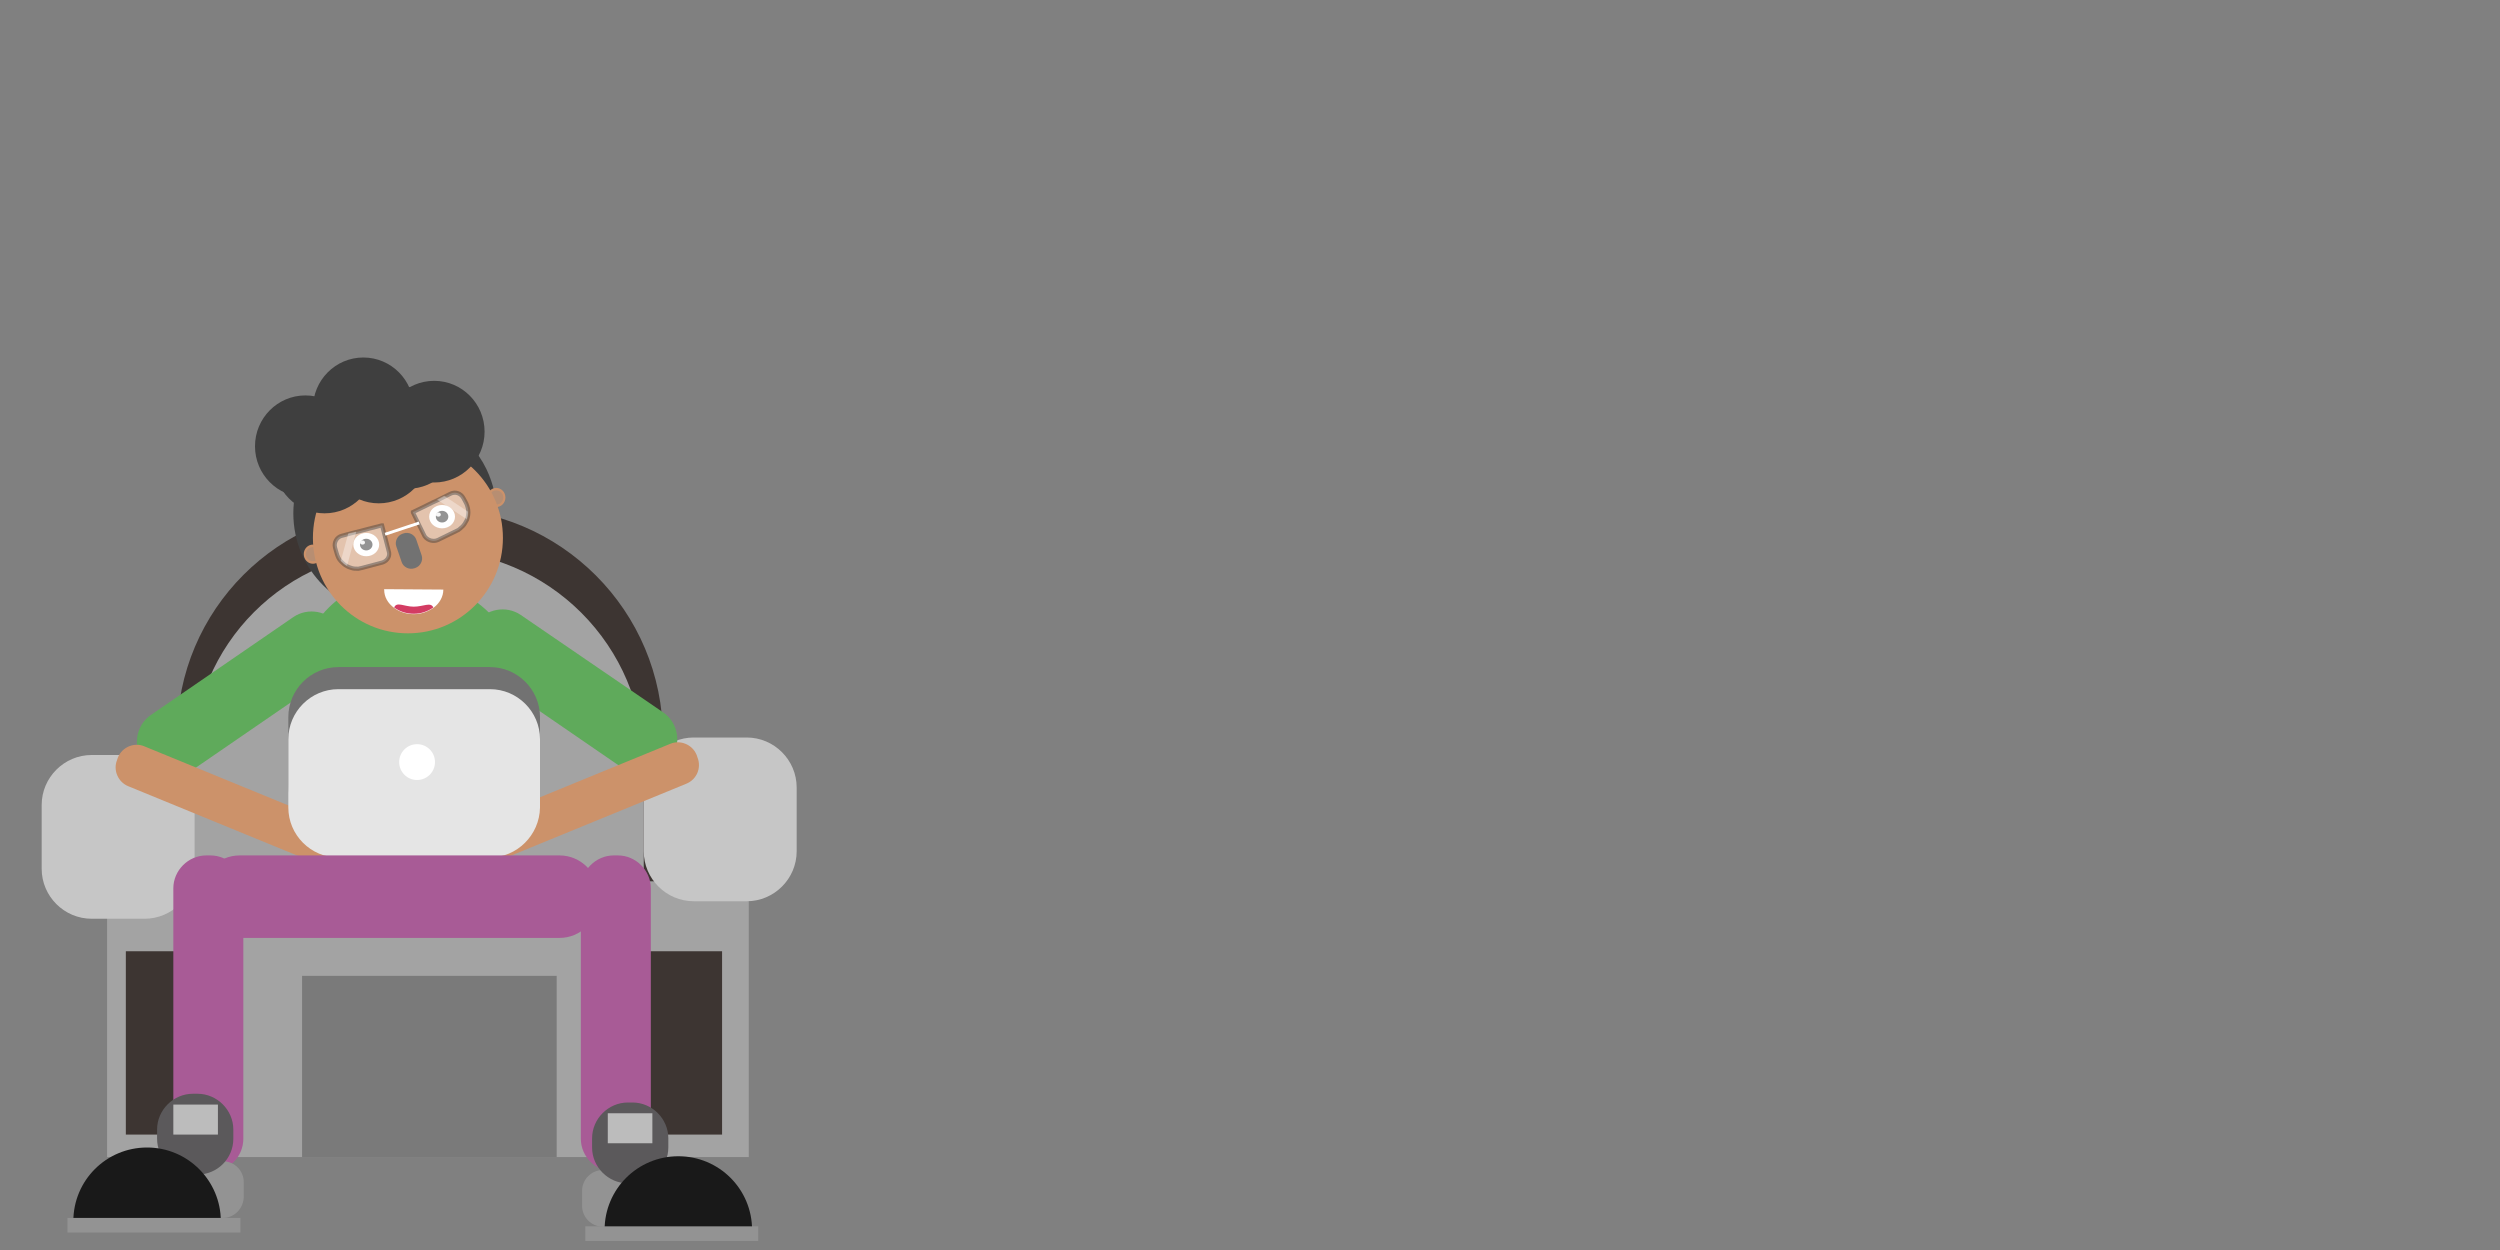 <?xml version="1.0" encoding="utf-8"?>
<!-- Generator: Adobe Illustrator 21.0.0, SVG Export Plug-In . SVG Version: 6.00 Build 0)  -->
<svg version="1.1" id="Layer_1" xmlns="http://www.w3.org/2000/svg" xmlns:xlink="http://www.w3.org/1999/xlink" x="0px" y="0px"
	 viewBox="0 0 600 300" style="enable-background:new 0 0 600 300;" xml:space="preserve">
<rect x="0" y="0" width="600" height="300" fill="#808080" stroke="none"/>
<style type="text/css">
	.st0{fill:#666666;}
	.st1{fill:#D3D3D3;}
	.st2{fill:#D6D4D5;}
	.st3{fill:#9E9E9E;}
	.st4{opacity:0.68;fill:#EAE9E8;}
	.st5{fill:#EAE9E8;}
	.st6{fill:#3F3121;}
	.st7{fill:#E8215A;}
	.st8{fill:#E0945C;}
	.st9{fill:#A57758;}
	.st10{fill:#2D2A29;}
	.st11{fill:#EDEDED;}
	.st12{fill:#282828;}
	.st13{fill:#E5E1E1;}
	.st14{fill:#AD7D5C;}
	.st15{fill:#E0E0E0;}
	.st16{fill:#DDDDDD;}
	.st17{fill:#3A3A3A;}
	.st18{fill:#F9F9F9;}
	.st19{fill:#126D3B;}
	.st20{fill:#1D1E1E;}
	.st21{fill:#416B6A;}
	.st22{fill:#303030;}
	.st23{fill:#BCBCBC;}
	.st24{fill:#A5BFBE;}
	.st25{opacity:0.57;fill:#A5BFBE;}
	.st26{opacity:0.53;fill:#A5BFBE;}
	.st27{fill:#6B6B6B;}
	.st28{fill:#FFFFFF;}
	.st29{fill:#CCCCCC;}
	.st30{fill:#E20C5E;}
	.st31{fill:#C6C6C6;}
	.st32{fill:#A5A5A5;}
	.st33{fill:#D3A06C;}
	.st34{fill:#5B5652;}
	.st35{fill:#C19770;}
	.st36{fill:#AA8461;}
	.st37{fill:#1C1B1A;}
	.st38{opacity:0.4;fill:#1C1B1A;}
	.st39{opacity:0.47;fill:#9E9E9E;}
	.st40{fill:#F9B180;stroke:#3F3F3F;stroke-width:3;stroke-miterlimit:10;}
	.st41{fill:#A3A3A3;}
	.st42{fill:#3D3532;}
	.st43{fill:#7A7A7A;}
	.st44{fill:#5FAA5B;}
	.st45{fill:#CC926A;}
	.st46{fill:#3F3F3F;}
	.st47{fill:#B78E72;}
	.st48{fill:#D33C63;}
	.st49{fill:#EFEFEF;}
	.st50{fill:#727272;}
	.st51{fill:#4C4C4C;stroke:#3F3F3F;stroke-width:5;stroke-miterlimit:10;}
	.st52{opacity:0.45;fill:#FFFFFF;stroke:#3F3F3F;stroke-miterlimit:10;}
	.st53{opacity:0.34;fill:#FFFFFF;}
	.st54{fill:#E5E5E5;}
	.st55{fill:#A85B96;}
	.st56{fill:#939393;}
	.st57{fill:#5B595B;}
	.st58{fill:#191919;}
</style>
<rect x="1042" y="346" class="st0" width="160" height="81"/>
<polygon class="st1" points="1183,355 1183,406 1058,406 1058,355 1147.1,355 1147.9,354 1164.3,354 1165.5,355 "/>
<rect x="1058" y="355" class="st2" width="125" height="51"/>
<rect x="1063" y="417" class="st3" width="116" height="45"/>
<rect x="1061.3" y="496" class="st4" width="23.5" height="93.8"/>
<polygon class="st5" points="1061.3,502.4 1003.7,502.4 1024.7,496 1085.3,496 "/>
<ellipse class="st6" cx="1126.8" cy="450.3" rx="11.7" ry="11.5"/>
<path class="st7" d="M1138.8,511.7h-24.9c-6.6,0-12-5.4-12-12v-15.1c0-6.6,5.4-12,12-12h24.9c6.6,0,12,5.4,12,12v15.1
	C1150.8,506.3,1145.4,511.7,1138.8,511.7z"/>
<g>
	<g>
		<circle class="st8" cx="1136.6" cy="459.4" r="2.4"/>
	</g>
	<g>
		<circle class="st9" cx="1136.6" cy="459.4" r="2"/>
	</g>
</g>
<g>
	<g>
		<circle class="st8" cx="1116.6" cy="458.9" r="2.4"/>
	</g>
	<g>
		<circle class="st9" cx="1116.6" cy="458.9" r="2"/>
	</g>
</g>
<g>
	<path class="st8" d="M1126.6,478.4L1126.6,478.4c-5.5,0-10-4.5-10-10v-11.7c0-5.5,4.5-10,10-10l0,0c5.5,0,10,4.5,10,10v11.7
		C1136.6,473.9,1132.1,478.4,1126.6,478.4z"/>
</g>
<path class="st10" d="M1126.3,464.8L1126.3,464.8c-0.5,0-1-0.4-1-1v-5.9c0-0.5,0.4-1,1-1l0,0c0.5,0,1,0.4,1,1v5.9
	C1127.3,464.3,1126.9,464.8,1126.3,464.8z"/>
<g>
	<ellipse transform="matrix(0.721 -0.693 0.693 0.721 -1.637 904.936)" class="st11" cx="1122.4" cy="454.5" rx="1" ry="1"/>
	
		<ellipse transform="matrix(0.721 -0.693 0.693 0.721 -1.637 904.936)" class="st12" cx="1122.4" cy="454.5" rx="0.5" ry="0.5"/>
	
		<ellipse transform="matrix(0.721 -0.693 0.693 0.721 -1.808 905.044)" class="st13" cx="1122.5" cy="454.8" rx="0.3" ry="0.3"/>
</g>
<g>
	<ellipse transform="matrix(0.394 -0.919 0.919 0.394 267.561 1314.766)" class="st11" cx="1130.7" cy="454.5" rx="1" ry="1"/>
	
		<ellipse transform="matrix(0.394 -0.919 0.919 0.394 267.561 1314.766)" class="st12" cx="1130.7" cy="454.5" rx="0.5" ry="0.5"/>
	
		<ellipse transform="matrix(0.394 -0.919 0.919 0.394 267.346 1314.973)" class="st13" cx="1130.8" cy="454.8" rx="0.3" ry="0.3"/>
</g>
<path class="st12" d="M1123.9,452.1h-4.9c-0.3,0-0.5-0.2-0.5-0.5l0,0c0-0.3,0.2-0.5,0.5-0.5h4.9c0.3,0,0.5,0.2,0.5,0.5l0,0
	C1124.4,451.8,1124.2,452.1,1123.9,452.1z"/>
<g>
	<path class="st14" d="M1124.9,452.5h-4.9c-0.3,0-0.5-0.2-0.5-0.5l0,0c0-0.3,0.2-0.5,0.5-0.5h4.9c0.3,0,0.5,0.2,0.5,0.5l0,0
		C1125.4,452.3,1125.1,452.5,1124.9,452.5z"/>
</g>
<path class="st12" d="M1129.3,452.1h4.9c0.3,0,0.5-0.2,0.5-0.5l0,0c0-0.3-0.2-0.5-0.5-0.5h-4.9c-0.3,0-0.5,0.2-0.5,0.5l0,0
	C1128.8,451.8,1129,452.1,1129.3,452.1z"/>
<g>
	<path class="st14" d="M1128.3,452.5h4.9c0.3,0,0.5-0.2,0.5-0.5l0,0c0-0.3-0.2-0.5-0.5-0.5h-4.9c-0.3,0-0.5,0.2-0.5,0.5l0,0
		C1127.8,452.3,1128,452.5,1128.3,452.5z"/>
</g>
<path class="st15" d="M1131.7,467.2c0,0.5-0.1,1-0.3,1.5c-0.4,1-1,1.8-1.8,2.4h-6c-0.8-0.6-1.5-1.5-1.8-2.4c-0.2-0.5-0.3-1-0.3-1.5
	H1131.7z"/>
<path class="st16" d="M1143.6,523.4H1109c-6.6,0-12-5.4-12-12v-17.5c0-6.6,5.4-12,12-12h34.6c6.6,0,12,5.4,12,12v17.5
	C1155.6,518,1150.2,523.4,1143.6,523.4z"/>
<path class="st17" d="M1143.6,523.4H1109c-6.6,0-12-5.4-12-12v-14.1c0-6.6,5.4-12,12-12h34.6c6.6,0,12,5.4,12,12v14.1
	C1155.6,518,1150.2,523.4,1143.6,523.4z"/>
<circle class="st18" cx="1126.6" cy="505.1" r="4.2"/>
<path class="st19" d="M1080.4,590.8L1080.4,590.8c-4.8,0-8.8-4-8.8-8.8v-47.2c0-4.8,4-8.8,8.8-8.8l0,0c4.8,0,8.8,4,8.8,8.8V582
	C1089.2,586.9,1085.2,590.8,1080.4,590.8z"/>
<path class="st19" d="M1176.7,588.4L1176.7,588.4c-4.8,0-8.8-4-8.8-8.8v-44.8c0-4.8,4-8.8,8.8-8.8l0,0c4.8,0,8.8,4,8.8,8.8v44.8
	C1185.5,584.4,1181.5,588.4,1176.7,588.4z"/>
<path class="st19" d="M1175.7,542h-94.8c-5.1,0-9.3-4.2-9.3-9.3l0,0c0-5.1,4.2-9.3,9.3-9.3h94.8c5.1,0,9.3,4.2,9.3,9.3l0,0
	C1185,537.8,1180.8,542,1175.7,542z"/>
<g>
	<path class="st20" d="M1083.8,602.1L1083.8,602.1c-1.6,0-2.9-1.3-2.9-2.9v-7.3c0-1.6,1.3-2.9,2.9-2.9l0,0c1.6,0,2.9,1.3,2.9,2.9
		v7.3C1086.8,600.7,1085.4,602.1,1083.8,602.1z"/>
	<path class="st21" d="M1076.7,596.7L1076.7,596.7c-3.4,0-6.1-2.7-6.1-6.1v-4.4c0-3.4,2.7-6.1,6.1-6.1l0,0c3.4,0,6.1,2.7,6.1,6.1
		v4.4C1082.8,593.9,1080.1,596.7,1076.7,596.7z"/>
	<path class="st20" d="M1082.8,602.1h-22.5c0-6.2,5-11.2,11.2-11.2S1082.8,595.9,1082.8,602.1z"/>
	<rect x="1057.9" y="602.1" class="st22" width="28.8" height="2.9"/>
	<path class="st20" d="M1077.5,589.9h-1.5c-1.9,0-3.4-1.5-3.4-3.4l0,0c0-1.9,1.5-3.4,3.4-3.4h1.5c1.9,0,3.4,1.5,3.4,3.4l0,0
		C1080.9,588.3,1079.3,589.9,1077.5,589.9z"/>
	<path class="st23" d="M1072.1,596.2h-6.8c-0.3,0-0.5-0.2-0.5-0.5l0,0c0-0.3,0.2-0.5,0.5-0.5h6.8c0.3,0,0.5,0.2,0.5,0.5l0,0
		C1072.6,596,1072.4,596.2,1072.1,596.2z"/>
	<path class="st23" d="M1081.1,597.7h-3.9c-0.1,0-0.2,0.1-0.2,0.2l0,0c0,0.1,0.1,0.2,0.2,0.2h3.9c0.1,0,0.2-0.1,0.2-0.2l0,0
		C1081.4,597.8,1081.3,597.7,1081.1,597.7z"/>
</g>
<g>
	<path class="st20" d="M1171.3,598.6L1171.3,598.6c1.6,0,2.9-1.3,2.9-2.9v-7.3c0-1.6-1.3-2.9-2.9-2.9l0,0c-1.6,0-2.9,1.3-2.9,2.9
		v7.3C1168.4,597.3,1169.7,598.6,1171.3,598.6z"/>
	<path class="st21" d="M1178.4,593.3L1178.4,593.3c3.4,0,6.1-2.7,6.1-6.1v-4.4c0-3.4-2.7-6.1-6.1-6.1h0c-3.4,0-6.1,2.7-6.1,6.1v4.4
		C1172.3,590.5,1175,593.3,1178.4,593.3z"/>
	<path class="st20" d="M1172.3,598.6h22.5c0-6.2-5-11.2-11.2-11.2S1172.3,592.4,1172.3,598.6z"/>
	
		<rect x="1168.4" y="598.6" transform="matrix(-1 -4.492330e-11 4.492330e-11 -1 2365.534 1200.227)" class="st22" width="28.8" height="2.9"/>
	<path class="st20" d="M1177.6,586.4h1.5c1.9,0,3.4-1.5,3.4-3.4l0,0c0-1.9-1.5-3.4-3.4-3.4h-1.5c-1.9,0-3.4,1.5-3.4,3.4l0,0
		C1174.2,584.9,1175.8,586.4,1177.6,586.4z"/>
	<path class="st23" d="M1183,592.8h6.8c0.3,0,0.5-0.2,0.5-0.5l0,0c0-0.3-0.2-0.5-0.5-0.5h-6.8c-0.3,0-0.5,0.2-0.5,0.5l0,0
		C1182.5,592.6,1182.7,592.8,1183,592.8z"/>
	<path class="st23" d="M1174,594.3h3.9c0.1,0,0.2,0.1,0.2,0.2l0,0c0,0.1-0.1,0.2-0.2,0.2h-3.9c-0.1,0-0.2-0.1-0.2-0.2l0,0
		C1173.7,594.4,1173.8,594.3,1174,594.3z"/>
</g>
<rect x="1090.7" y="542" class="st24" width="71.8" height="7.8"/>
<path class="st25" d="M1112.2,542h-10.8c-1.1,0-2-0.9-2-2l0,0c0-1.1,0.9-2,2-2h10.8c1.1,0,2,0.9,2,2l0,0
	C1114.1,541.1,1113.2,542,1112.2,542z"/>
<path class="st26" d="M1154.7,542h-10.8c-1.1,0-2-0.9-2-2l0,0c0-1.1,0.9-2,2-2h10.8c1.1,0,2,0.9,2,2l0,0
	C1156.6,541.1,1155.7,542,1154.7,542z"/>
<polygon class="st27" points="1140.5,546.9 1140.5,586.9 1134.1,586.9 1134.1,559.1 1119.5,559.1 1119.5,586.9 1112.6,586.9 
	1112.6,546.9 "/>
<circle class="st28" cx="1118" cy="549.8" r="2"/>
<circle class="st28" cx="1133.2" cy="549.8" r="2"/>
<rect x="1090.2" y="542" class="st6" width="73.3" height="3.4"/>
<ellipse class="st6" cx="1117.5" cy="443" rx="4.4" ry="4.6"/>
<ellipse class="st6" cx="1121" cy="439.6" rx="4.4" ry="4.6"/>
<ellipse class="st6" cx="1126.3" cy="437.6" rx="4.4" ry="4.6"/>
<ellipse class="st6" cx="1131.2" cy="439.1" rx="4.4" ry="4.6"/>
<ellipse class="st6" cx="1135.6" cy="440.6" rx="4.4" ry="4.6"/>
<ellipse class="st6" cx="1135.1" cy="444.5" rx="4.4" ry="4.6"/>
<ellipse class="st6" cx="1127.8" cy="445.5" rx="4.4" ry="4.6"/>
<ellipse class="st6" cx="1121.4" cy="443.5" rx="4.4" ry="4.6"/>
<path class="st29" d="M1131.7,467.2c0,0.5-0.1,1-0.3,1.5h-9.7c-0.2-0.5-0.3-1-0.3-1.5H1131.7z"/>
<path class="st30" d="M1128.8,470.9c0,0.1,0,0.2,0,0.2h-4.8c0-0.1,0-0.2,0-0.2c0-0.5,0.2-0.9,0.5-1.2c0.3-0.3,0.7-0.5,1.2-0.5h1.5
	C1128,469.2,1128.8,469.9,1128.8,470.9z"/>
<rect x="1003.7" y="502.4" class="st23" width="57.7" height="80.6"/>
<rect x="998.8" y="583" class="st31" width="66" height="6.8"/>
<rect x="1010.5" y="509.2" class="st31" width="41.5" height="70.9"/>
<rect x="995.9" y="507.8" class="st32" width="71.3" height="28.3"/>
<path class="st28" d="M1040.1,524.9H1022c-0.7,0-1.2-0.5-1.2-1.2l0,0c0-0.7,0.5-1.2,1.2-1.2h18.1c0.7,0,1.2,0.5,1.2,1.2l0,0
	C1041.3,524.3,1040.8,524.9,1040.1,524.9z"/>
<circle class="st28" cx="1030.8" cy="528.5" r="1.7"/>
<g>
	<path class="st33" d="M1033.6,503.9l-13.6-0.5c-1.9-0.1-3.4-1.7-3.3-3.6l0,0c0.1-1.9,1.7-3.4,3.6-3.3l13.6,0.5L1033.6,503.9z"/>
	<path class="st34" d="M1031.5,499.6l-13.1-0.5c-0.3,0-0.5-0.2-0.5-0.5l0,0c0-0.3,0.2-0.5,0.5-0.5l13.1,0.5c0.3,0,0.5,0.2,0.5,0.5
		l0,0C1032,499.4,1031.8,499.6,1031.5,499.6z"/>
	<path class="st34" d="M1031.5,501.2l-13.1-0.5c-0.3,0-0.5-0.2-0.5-0.5l0,0c0-0.3,0.2-0.5,0.5-0.5l13.1,0.5c0.3,0,0.5,0.2,0.5,0.5
		l0,0C1032,501,1031.7,501.2,1031.5,501.2z"/>
	<path class="st34" d="M1031.4,502.9l-13.1-0.5c-0.3,0-0.5-0.2-0.5-0.5l0,0c0-0.3,0.2-0.5,0.5-0.5l13.1,0.5c0.3,0,0.5,0.2,0.5,0.5
		l0,0C1031.9,502.7,1031.7,502.9,1031.4,502.9z"/>
	<polygon class="st35" points="1047.4,496 1033.6,503.9 1033.8,497 1048.1,491.6 	"/>
	<polygon class="st36" points="1033.8,497.3 1018.3,497 1034,490.7 1048.1,491.6 	"/>
</g>
<rect x="995.9" y="542.5" class="st32" width="71.3" height="28.3"/>
<path class="st28" d="M1040.1,559.6H1022c-0.7,0-1.2-0.5-1.2-1.2l0,0c0-0.7,0.5-1.2,1.2-1.2h18.1c0.7,0,1.2,0.5,1.2,1.2l0,0
	C1041.3,559,1040.8,559.6,1040.1,559.6z"/>
<circle class="st28" cx="1030.8" cy="563.2" r="1.7"/>
<g>
	<path class="st37" d="M1065.7,489.2L1065.7,489.2c-0.2-0.1-0.3-0.2-0.2-0.4l3-4.4c0.1-0.1,0.3-0.2,0.5-0.1l0,0
		c0.2,0.1,0.3,0.2,0.2,0.4l-3,4.4C1066.1,489.2,1065.9,489.3,1065.7,489.2z"/>
	<polygon class="st35" points="1069.6,487.6 1067.7,498.9 1060.8,498.9 1058.9,487.6 	"/>
	<polygon class="st38" points="1069.6,487.6 1067.7,498.9 1063.9,498.9 1063.9,487.6 	"/>
</g>
<polygon class="st39" points="1172.3,361.5 1134.7,406 1114.3,406 1108.7,401.5 1147.1,356 1147.9,355 1164.3,355 1165.5,356 "/>
<path class="st40" d="M289,86.5"/>
<g>
	<rect x="25.7" y="211.5" class="st41" width="154" height="66.2"/>
	<rect x="145.5" y="228.3" class="st42" width="27.8" height="44"/>
	<rect x="30.2" y="228.3" class="st42" width="27.8" height="44"/>
	<path class="st42" d="M159.2,211.5H42.5v-35.1c0-30,24.4-54.4,54.4-54.4h7.2c30.4,0,55,24.6,55,55V211.5z"/>
	<path class="st41" d="M154.4,221.6H46.2v-39c0-27.9,22.6-50.5,50.5-50.5h6.7c28.2,0,51.1,22.9,51.1,51.1V221.6z"/>
	<rect x="72.5" y="234.2" class="st43" width="61.1" height="43.5"/>
	<path class="st31" d="M179.2,216.3h-12.7c-6.6,0-12-5.4-12-12V189c0-6.6,5.4-12,12-12h12.7c6.6,0,12,5.4,12,12v15.3
		C191.2,210.9,185.8,216.3,179.2,216.3z"/>
	<path class="st31" d="M34.7,220.5H22c-6.6,0-12-5.4-12-12v-15.3c0-6.6,5.4-12,12-12h12.7c6.6,0,12,5.4,12,12v15.3
		C46.7,215.1,41.3,220.5,34.7,220.5z"/>
	<path class="st44" d="M79.8,161.7l-34.2,23.5c-3.5,2.4-8.4,1.5-10.8-2l-0.6-0.8c-2.4-3.5-1.5-8.4,2-10.8l34.2-23.5
		c3.5-2.4,8.4-1.5,10.8,2l0.6,0.8C84.2,154.5,83.3,159.3,79.8,161.7z"/>
	<path class="st45" d="M28.1,182.4l0.2-0.6c1-2.5,3.9-3.7,6.3-2.7l42.9,17.6c2.5,1,3.7,3.9,2.7,6.3l-0.2,0.6c-1,2.5-3.9,3.7-6.3,2.7
		l-42.9-17.6C28.3,187.7,27.1,184.8,28.1,182.4z"/>
	<path class="st44" d="M115.6,161.1l34.2,23.5c3.5,2.4,8.4,1.5,10.8-2l0.6-0.8c2.4-3.5,1.5-8.4-2-10.8L125,147.6
		c-3.5-2.4-8.4-1.5-10.8,2l-0.6,0.8C111.2,153.9,112.1,158.7,115.6,161.1z"/>
	<path class="st45" d="M167.4,181.8l-0.2-0.6c-1-2.5-3.9-3.7-6.3-2.7l-42.9,17.6c-2.5,1-3.7,3.9-2.7,6.3l0.2,0.6
		c1,2.5,3.9,3.7,6.3,2.7l42.9-17.6C167.2,187.1,168.4,184.3,167.4,181.8z"/>
	<g>
		<path class="st44" d="M120.2,196H77.6c-3,0-5.5-2.5-5.5-5.5V162c0-12.5,10.3-22.8,22.8-22.8h3.3c15.1,0,27.4,12.3,27.4,27.4v24
			C125.6,193.6,123.2,196,120.2,196z"/>
		<path class="st46" d="M117.5,114.3c-3.6-9.1-12.4-15.5-22.7-15.5c-13.4,0-24.4,10.9-24.4,24.4s10.9,24.4,24.4,24.4
			s24.4-10.9,24.4-24.4c0-3-0.6-6-1.6-8.6C117.5,114.5,117.5,114.4,117.5,114.3z"/>
		<g>
			<ellipse class="st45" cx="75.1" cy="133" rx="2.2" ry="2.3"/>
			<ellipse class="st47" cx="75.1" cy="133" rx="1.7" ry="1.7"/>
		</g>
		<g>
			<ellipse class="st45" cx="119.1" cy="119.4" rx="2.2" ry="2.3"/>
			<ellipse class="st47" cx="119.1" cy="119.4" rx="1.7" ry="1.7"/>
		</g>
		<ellipse class="st45" cx="97.9" cy="129.1" rx="22.8" ry="22.9"/>
		<ellipse class="st46" cx="77.9" cy="111" rx="12.1" ry="12.2"/>
		<ellipse class="st46" cx="90.9" cy="108.6" rx="12.1" ry="12.2"/>
		<ellipse class="st46" cx="87.2" cy="98" rx="12.1" ry="12.2"/>
		<ellipse class="st46" cx="73.3" cy="107.1" rx="12.1" ry="12.2"/>
		<ellipse class="st46" cx="97.9" cy="105.1" rx="12.1" ry="12.2"/>
		<ellipse class="st46" cx="104.2" cy="103.6" rx="12.1" ry="12.2"/>
		<g>
			<path class="st28" d="M106.4,141.5c0,1.7-0.9,3.3-2.4,4.4c-1.3,0.9-2.9,1.5-4.7,1.5c-1.8,0-3.5-0.6-4.7-1.5
				c-1.5-1.1-2.4-2.6-2.4-4.4c0,0,0,0,0-0.1L106.4,141.5C106.4,141.4,106.4,141.4,106.4,141.5z"/>
			<path class="st48" d="M104,145.8c-1.3,0.9-2.9,1.5-4.7,1.5c-1.8,0-3.5-0.6-4.7-1.5c0.6-1.5,2.4-0.2,4.7-0.2
				S103.4,144.4,104,145.8z"/>
		</g>
		<g>
			<ellipse class="st28" cx="87.9" cy="130.7" rx="3.1" ry="2.8"/>
			<ellipse class="st17" cx="87.9" cy="130.7" rx="1.5" ry="1.4"/>
			<ellipse class="st49" cx="87" cy="130.2" rx="0.6" ry="0.5"/>
		</g>
		<g>
			<ellipse class="st28" cx="106.1" cy="124" rx="3.1" ry="2.8"/>
			<ellipse class="st17" cx="106.1" cy="124" rx="1.5" ry="1.4"/>
			<ellipse class="st49" cx="105.2" cy="123.5" rx="0.6" ry="0.5"/>
		</g>
		<path class="st50" d="M99.7,136.3l-0.3,0.1c-1.2,0.4-2.6-0.3-3-1.5l-1.3-3.8c-0.4-1.2,0.3-2.6,1.5-3l0.3-0.1
			c1.2-0.4,2.6,0.3,3,1.5l1.3,3.8C101.6,134.5,100.9,135.9,99.7,136.3z"/>
		<path class="st51" d="M125.6,115.2"/>
		<path class="st51" d="M122,115.2"/>
		<path class="st51" d="M121.1,115.2"/>
		<path class="st51" d="M120.2,115.2"/>
		<g>
			<path class="st52" d="M91.8,135l-4.9,1.3c-0.3,0.1-0.6,0.1-0.9,0.2c-0.6,0-1.2,0-1.7-0.2c-0.3-0.1-0.7-0.2-1-0.4
				c-0.6-0.3-1-0.7-1.5-1.2c-0.5-0.5-0.8-1.2-1-1.9l-0.4-1.4c-0.3-1.2,0.4-2.5,1.6-2.8l1.5-0.4l1.9-0.5l1.2-0.3l1.9-0.5l3.1-0.8
				c0,0,0.1,0,0.1,0l1.6,6.2C93.7,133.4,93,134.6,91.8,135z"/>
			<path class="st53" d="M85.5,127.6l-2.2,8.2c-0.6-0.3-1-0.7-1.5-1.2l1.8-6.6L85.5,127.6z"/>
		</g>
		<g>
			<path class="st52" d="M105.1,129.6l4.5-2.2c0.3-0.1,0.6-0.3,0.8-0.5c0.5-0.4,0.9-0.8,1.2-1.3c0.2-0.3,0.3-0.6,0.5-0.9
				c0.2-0.6,0.3-1.2,0.3-1.8c0-0.7-0.2-1.4-0.5-2.1l-0.7-1.3c-0.6-1.1-1.9-1.6-3.1-1l-1.4,0.7l-1.8,0.9l-1.1,0.5l-1.8,0.9l-2.9,1.4
				c0,0,0,0.1,0,0.1l2.8,5.7C102.6,129.7,104,130.1,105.1,129.6z"/>
			<path class="st53" d="M104.9,119.9l7.1,4.7c0.2-0.6,0.3-1.2,0.3-1.8l-5.7-3.8L104.9,119.9z"/>
		</g>
		
			<rect x="92.1" y="126.5" transform="matrix(0.95 -0.314 0.314 0.95 -34.906 36.629)" class="st28" width="8.6" height="0.7"/>
		<path class="st50" d="M117.5,200.5H81.2c-6.6,0-12-5.4-12-12v-16.4c0-6.6,5.4-12,12-12h36.4c6.6,0,12,5.4,12,12v16.4
			C129.5,195.1,124.1,200.5,117.5,200.5z"/>
		<path class="st54" d="M117.5,205.8H81.2c-6.6,0-12-5.4-12-12v-16.4c0-6.6,5.4-12,12-12h36.4c6.6,0,12,5.4,12,12v16.4
			C129.5,200.4,124.1,205.8,117.5,205.8z"/>
		<circle class="st28" cx="100.1" cy="182.9" r="4.3"/>
		<path class="st55" d="M134.3,225.1H57.5c-5.1,0-9.3-4.2-9.3-9.3v-1.2c0-5.1,4.2-9.3,9.3-9.3h76.8c5.1,0,9.3,4.2,9.3,9.3v1.2
			C143.6,220.9,139.4,225.1,134.3,225.1z"/>
		<path class="st55" d="M50.5,281.2h-1c-4.3,0-7.9-3.6-7.9-7.9v-60.1c0-4.3,3.6-7.9,7.9-7.9h1c4.3,0,7.9,3.6,7.9,7.9v60.1
			C58.4,277.6,54.9,281.2,50.5,281.2z"/>
		<path class="st55" d="M148.3,281.2h-1c-4.3,0-7.9-3.6-7.9-7.9v-60.1c0-4.3,3.6-7.9,7.9-7.9h1c4.3,0,7.9,3.6,7.9,7.9v60.1
			C156.2,277.6,152.6,281.2,148.3,281.2z"/>
		<g>
			<path class="st56" d="M53.5,292.3h-0.7c-2.7,0-5-2.2-5-5v-3.6c0-2.7,2.2-5,5-5h0.7c2.7,0,5,2.2,5,5v3.6
				C58.4,290.1,56.2,292.3,53.5,292.3z"/>
			<path class="st57" d="M47.4,281.9h-1.1c-4.7,0-8.6-3.9-8.6-8.6v-2.2c0-4.7,3.9-8.6,8.6-8.6h1.1c4.7,0,8.6,3.9,8.6,8.6v2.2
				C56,278.1,52.1,281.9,47.4,281.9z"/>
			<path class="st58" d="M53,293.1C53,293.2,53,293.2,53,293.1l-35.4,0.1c0,0,0-0.1,0-0.1c0-9.8,7.9-17.7,17.7-17.7
				S53,283.4,53,293.1z"/>
			<rect x="16.2" y="292.3" class="st56" width="41.5" height="3.5"/>
			<rect x="41.6" y="265.1" class="st23" width="10.7" height="7.2"/>
		</g>
		<g>
			<path class="st56" d="M144.7,294.4h0.7c2.7,0,5-2.2,5-5v-3.6c0-2.7-2.2-5-5-5h-0.7c-2.7,0-5,2.2-5,5v3.6
				C139.7,292.1,141.9,294.4,144.7,294.4z"/>
			<path class="st57" d="M150.7,284h1.1c4.7,0,8.6-3.9,8.6-8.6v-2.2c0-4.7-3.9-8.6-8.6-8.6h-1.1c-4.7,0-8.6,3.9-8.6,8.6v2.2
				C142.1,280.1,146,284,150.7,284z"/>
			<path class="st58" d="M145.1,295.2C145.1,295.2,145.1,295.2,145.1,295.2l35.4,0.1c0,0,0-0.1,0-0.1c0-9.8-7.9-17.7-17.7-17.7
				C153,277.5,145.1,285.4,145.1,295.2z"/>
			
				<rect x="140.4" y="294.4" transform="matrix(-1 -4.490465e-11 4.490465e-11 -1 322.369 592.222)" class="st56" width="41.5" height="3.5"/>
			
				<rect x="145.8" y="267.1" transform="matrix(-1 -4.488022e-11 4.488022e-11 -1 302.369 541.483)" class="st23" width="10.7" height="7.2"/>
		</g>
	</g>
</g>
</svg>
